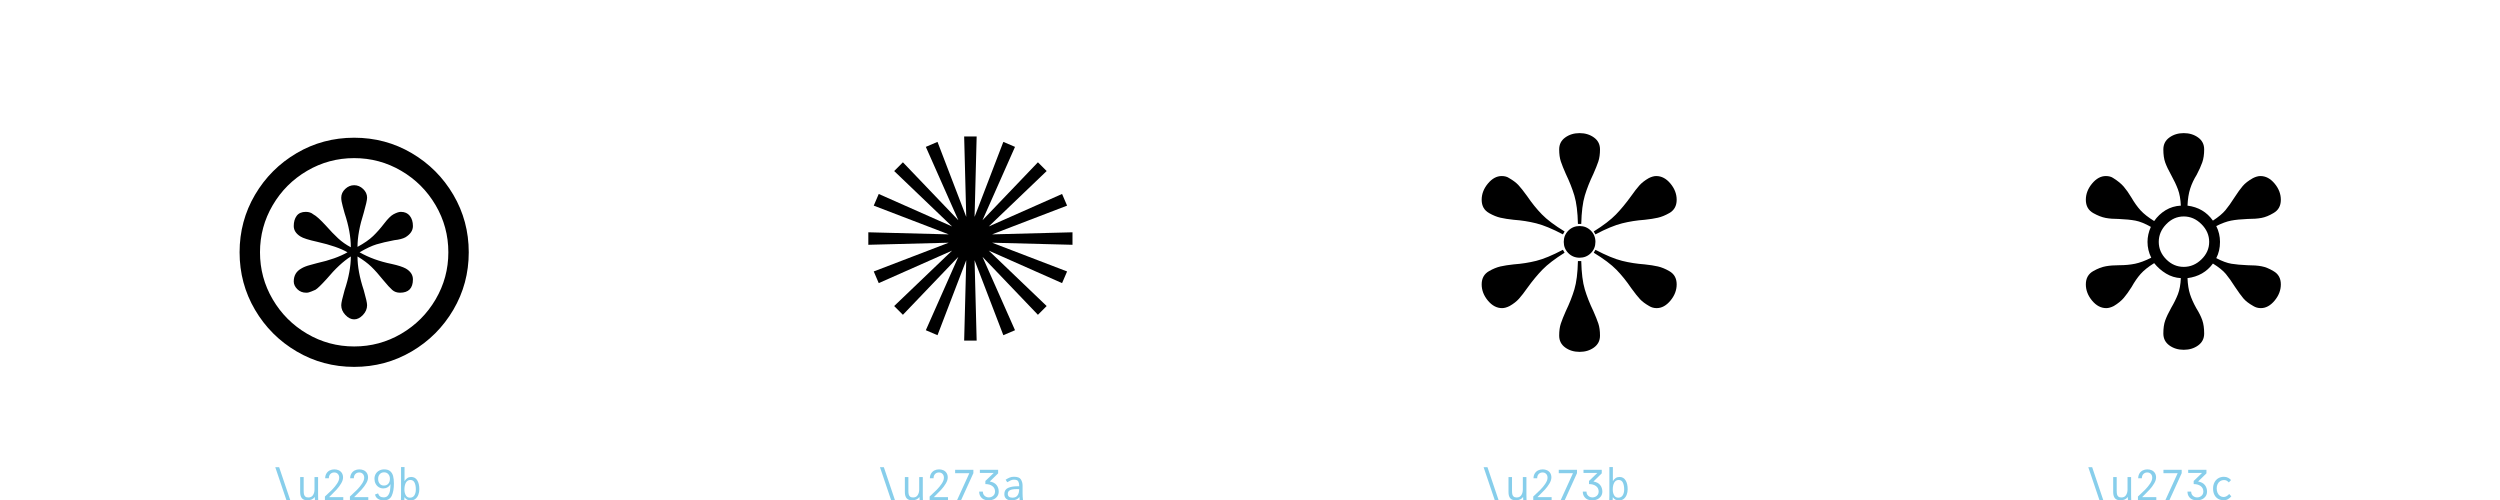 <?xml version="1.0" encoding="UTF-8"?>
<svg xmlns="http://www.w3.org/2000/svg" xmlns:xlink="http://www.w3.org/1999/xlink" width="600pt" height="120pt" viewBox="0 0 600 120" version="1.1">
<defs>
<g>
<symbol overflow="visible" id="glyph0-0">
<path style="stroke:none;" d="M 3.602 17 L 3.602 -72.5 L 56.398 -72.5 L 56.398 17 Z M 8.801 11.801 L 51.199 11.801 L 51.199 -67.301 L 8.801 -67.301 Z M 16.301 -45 C 16.234 -50.066 17.602 -53.367 20.398 -54.898 C 23.199 -56.434 26.168 -57.199 29.301 -57.199 C 33.566 -57.199 36.867 -56.215 39.199 -54.25 C 41.531 -52.285 42.699 -49.465 42.699 -45.801 C 42.699 -43.535 42.117 -41.516 40.949 -39.75 C 39.781 -37.984 38.102 -35.965 35.898 -33.699 L 34.199 -31.898 C 33.199 -31.098 32.535 -30.434 32.199 -29.898 C 31.867 -29.367 31.699 -28.602 31.699 -27.602 L 31.699 -25 L 26 -25 L 26 -27.602 C 26 -28.801 26.035 -29.699 26.102 -30.301 C 26.168 -30.898 26.434 -31.535 26.898 -32.199 C 27.367 -33 28.016 -33.816 28.852 -34.648 C 29.684 -35.484 30.5 -36.266 31.301 -37 C 33.102 -38.602 34.418 -40 35.25 -41.199 C 36.082 -42.398 36.5 -43.832 36.5 -45.5 C 36.5 -47.5 35.832 -49.035 34.5 -50.102 C 33.168 -51.168 31.234 -51.699 28.699 -51.699 C 26.965 -51.699 25.418 -51.168 24.051 -50.102 C 22.684 -49.035 22.035 -47.332 22.102 -45 Z M 34.699 -16.301 C 34.699 -14.898 34.184 -13.699 33.148 -12.699 C 32.117 -11.699 30.898 -11.199 29.5 -11.199 C 28.102 -11.199 26.898 -11.699 25.898 -12.699 C 24.898 -13.699 24.398 -14.898 24.398 -16.301 C 24.398 -17.168 24.602 -17.934 25 -18.602 C 25.199 -19.469 25.566 -20.102 26.102 -20.5 C 26.633 -20.898 27.367 -21.168 28.301 -21.301 C 28.566 -21.367 28.965 -21.398 29.5 -21.398 C 30.898 -21.398 32.117 -20.898 33.148 -19.898 C 34.184 -18.898 34.699 -17.699 34.699 -16.301 Z M 23.199 -10.199 C 24.602 -10.199 25.801 -9.699 26.801 -8.699 C 27.801 -7.699 28.301 -6.5 28.301 -5.102 C 28.301 -3.633 27.801 -2.398 26.801 -1.398 C 25.801 -0.398 24.602 0.102 23.199 0.102 C 21.801 0.102 20.602 -0.398 19.602 -1.398 C 18.602 -2.398 18.102 -3.633 18.102 -5.102 C 18.102 -6.5 18.602 -7.699 19.602 -8.699 C 20.602 -9.699 21.801 -10.199 23.199 -10.199 Z M 35.801 -10.199 C 37.199 -10.199 38.418 -9.699 39.449 -8.699 C 40.484 -7.699 41 -6.5 41 -5.102 C 41 -3.633 40.484 -2.398 39.449 -1.398 C 38.418 -0.398 37.199 0.102 35.801 0.102 C 34.398 0.102 33.199 -0.398 32.199 -1.398 C 31.199 -2.398 30.699 -3.633 30.699 -5.102 C 30.699 -6.5 31.199 -7.699 32.199 -8.699 C 33.199 -9.699 34.398 -10.199 35.801 -10.199 Z M 35.801 -10.199 "/>
</symbol>
<symbol overflow="visible" id="glyph0-1">
<path style="stroke:none;" d="M 57.5 -26.398 C 57.5 -21.398 56.266 -16.801 53.801 -12.602 C 51.332 -8.402 48 -5.066 43.801 -2.602 C 39.602 -0.133 35 1.102 30 1.102 C 25 1.102 20.398 -0.133 16.199 -2.602 C 12 -5.066 8.668 -8.398 6.199 -12.602 C 3.734 -16.801 2.5 -21.398 2.5 -26.398 C 2.5 -31.398 3.734 -36 6.199 -40.199 C 8.668 -44.398 12 -47.734 16.199 -50.199 C 20.398 -52.668 25 -53.898 30 -53.898 C 35 -53.898 39.602 -52.668 43.801 -50.199 C 48 -47.734 51.332 -44.398 53.801 -40.199 C 56.266 -36 57.5 -31.398 57.5 -26.398 Z M 52.602 -26.398 C 52.602 -30.465 51.582 -34.234 49.551 -37.699 C 47.516 -41.168 44.766 -43.918 41.301 -45.949 C 37.832 -47.984 34.066 -49 30 -49 C 25.934 -49 22.168 -47.984 18.699 -45.949 C 15.234 -43.918 12.484 -41.168 10.449 -37.699 C 8.418 -34.234 7.398 -30.465 7.398 -26.398 C 7.398 -22.332 8.418 -18.566 10.449 -15.102 C 12.484 -11.633 15.234 -8.883 18.699 -6.852 C 22.168 -4.816 25.934 -3.801 30 -3.801 C 34.066 -3.801 37.832 -4.816 41.301 -6.852 C 44.766 -8.883 47.516 -11.633 49.551 -15.102 C 51.582 -18.566 52.602 -22.332 52.602 -26.398 Z M 44.102 -19.898 C 44.102 -17.766 43.066 -16.699 41 -16.699 C 40.266 -16.699 39.648 -16.918 39.148 -17.352 C 38.648 -17.785 37.934 -18.566 37 -19.699 C 35.934 -21.031 34.965 -22.117 34.102 -22.949 C 33.234 -23.781 32.133 -24.602 30.801 -25.398 C 30.801 -23 31.301 -20.301 32.301 -17.301 C 32.832 -15.434 33.102 -14.234 33.102 -13.699 C 33.102 -12.832 32.766 -12.051 32.102 -11.352 C 31.434 -10.652 30.734 -10.301 30 -10.301 C 29.266 -10.301 28.566 -10.648 27.898 -11.352 C 27.234 -12.051 26.898 -12.832 26.898 -13.699 C 26.898 -14.234 27.168 -15.434 27.699 -17.301 C 28.699 -20.301 29.199 -23 29.199 -25.398 C 27.398 -24.266 25.465 -22.465 23.398 -20 C 22.066 -18.535 21.168 -17.668 20.699 -17.398 C 20.5 -17.332 20.184 -17.199 19.75 -17 C 19.316 -16.801 18.898 -16.699 18.5 -16.699 C 17.633 -16.699 16.918 -16.984 16.352 -17.551 C 15.785 -18.117 15.5 -18.734 15.5 -19.398 C 15.5 -20.801 16.102 -21.832 17.301 -22.5 C 17.832 -22.832 18.551 -23.117 19.449 -23.352 C 20.352 -23.582 20.898 -23.734 21.102 -23.801 C 24.102 -24.469 26.535 -25.332 28.398 -26.398 C 26.801 -27.332 24.398 -28.168 21.199 -28.898 C 19.066 -29.367 17.699 -29.801 17.102 -30.199 C 16.035 -30.867 15.5 -31.699 15.5 -32.699 C 15.5 -33.699 15.734 -34.516 16.199 -35.148 C 16.668 -35.781 17.398 -36.102 18.398 -36.102 C 19.133 -36.102 19.734 -35.898 20.199 -35.5 C 20.867 -35.168 21.898 -34.234 23.301 -32.699 C 24.301 -31.566 25.25 -30.582 26.148 -29.75 C 27.051 -28.918 28.066 -28.199 29.199 -27.602 C 29.199 -30.066 28.699 -32.801 27.699 -35.801 C 27.633 -36.066 27.484 -36.617 27.25 -37.449 C 27.016 -38.281 26.898 -38.965 26.898 -39.5 C 26.898 -40.301 27.215 -41 27.852 -41.602 C 28.484 -42.199 29.199 -42.5 30 -42.5 C 30.801 -42.5 31.516 -42.199 32.148 -41.602 C 32.781 -41 33.102 -40.301 33.102 -39.5 C 33.102 -38.965 32.832 -37.766 32.301 -35.898 C 31.301 -32.766 30.801 -30.035 30.801 -27.699 C 32.398 -28.566 33.648 -29.434 34.551 -30.301 C 35.449 -31.168 36.332 -32.168 37.199 -33.301 C 38.066 -34.434 38.801 -35.168 39.398 -35.5 C 40.133 -35.898 40.734 -36.102 41.199 -36.102 C 42.133 -36.102 42.852 -35.785 43.352 -35.148 C 43.852 -34.516 44.102 -33.699 44.102 -32.699 C 44.102 -31.633 43.5 -30.734 42.301 -30 C 41.699 -29.668 40.801 -29.434 39.602 -29.301 C 37.867 -28.969 36.449 -28.633 35.352 -28.301 C 34.25 -27.969 32.898 -27.332 31.301 -26.398 C 33.5 -25.133 36.066 -24.199 39 -23.602 C 40.535 -23.266 41.668 -22.898 42.398 -22.5 C 43.531 -21.832 44.102 -20.965 44.102 -19.898 Z M 44.102 -19.898 "/>
</symbol>
<symbol overflow="visible" id="glyph0-2">
<path style="stroke:none;" d="M 5.398 -31.5 L 5.398 -28.5 L 24.699 -29 L 6.699 -22.102 L 7.898 -19.301 L 25.5 -27.102 L 11.602 -13.801 L 13.699 -11.699 L 27 -25.602 L 19.199 -8 L 22 -6.801 L 28.898 -24.801 L 28.398 -5.5 L 31.398 -5.5 L 30.898 -24.801 L 37.801 -6.801 L 40.602 -8 L 32.801 -25.602 L 46.102 -11.699 L 48.199 -13.801 L 34.301 -27.102 L 51.898 -19.301 L 53.102 -22.102 L 35.102 -29 L 54.398 -28.5 L 54.398 -31.5 L 35.102 -31 L 53.102 -37.898 L 51.898 -40.699 L 34.301 -32.898 L 48.199 -46.199 L 46.102 -48.301 L 32.801 -34.398 L 40.602 -52 L 37.801 -53.199 L 30.898 -35.199 L 31.398 -54.5 L 28.398 -54.5 L 28.898 -35.199 L 22 -53.199 L 19.199 -52 L 27 -34.398 L 13.699 -48.301 L 11.602 -46.199 L 25.5 -32.898 L 7.898 -40.699 L 6.699 -37.898 L 24.699 -31 Z M 5.398 -31.5 "/>
</symbol>
<symbol overflow="visible" id="glyph0-3">
<path style="stroke:none;" d="M 25.102 -52.199 C 25.102 -53.398 25.582 -54.352 26.551 -55.051 C 27.516 -55.75 28.668 -56.102 30 -56.102 C 31.332 -56.102 32.484 -55.75 33.449 -55.051 C 34.418 -54.352 34.898 -53.398 34.898 -52.199 C 34.898 -51.066 34.766 -50.102 34.5 -49.301 C 34.234 -48.5 33.832 -47.5 33.301 -46.301 C 32.434 -44.5 31.75 -42.766 31.25 -41.102 C 30.75 -39.434 30.465 -37.168 30.398 -34.301 L 29.602 -34.301 C 29.535 -37.168 29.25 -39.434 28.75 -41.102 C 28.25 -42.766 27.566 -44.5 26.699 -46.301 C 26.168 -47.5 25.766 -48.5 25.5 -49.301 C 25.234 -50.102 25.102 -51.066 25.102 -52.199 Z M 8.301 -36.898 C 7.102 -37.566 6.5 -38.633 6.5 -40.102 C 6.5 -41.5 7 -42.801 8 -44 C 9 -45.199 10.102 -45.801 11.301 -45.801 C 12.035 -45.801 12.633 -45.633 13.102 -45.301 C 14.035 -44.766 14.766 -44.215 15.301 -43.648 C 15.832 -43.082 16.535 -42.199 17.398 -41 C 18.531 -39.332 19.715 -37.867 20.949 -36.602 C 22.184 -35.332 24 -33.965 26.398 -32.5 L 26 -31.801 C 23.465 -33.133 21.332 -34.016 19.602 -34.449 C 17.867 -34.883 16.066 -35.168 14.199 -35.301 C 12.934 -35.434 11.867 -35.602 11 -35.801 C 10.133 -36 9.234 -36.367 8.301 -36.898 Z M 46.602 -45.301 C 47.266 -45.633 47.867 -45.801 48.398 -45.801 C 49.668 -45.801 50.801 -45.199 51.801 -44 C 52.801 -42.801 53.301 -41.5 53.301 -40.102 C 53.301 -38.633 52.699 -37.566 51.5 -36.898 C 50.566 -36.367 49.668 -36 48.801 -35.801 C 47.934 -35.602 46.867 -35.434 45.602 -35.301 C 43.734 -35.168 41.934 -34.883 40.199 -34.449 C 38.465 -34.016 36.332 -33.133 33.801 -31.801 L 33.398 -32.5 C 35.734 -33.965 37.5 -35.316 38.699 -36.551 C 39.898 -37.785 41.102 -39.234 42.301 -40.898 C 43.102 -42.031 43.785 -42.918 44.352 -43.551 C 44.918 -44.184 45.668 -44.766 46.602 -45.301 Z M 30 -26.199 C 28.934 -26.199 28.035 -26.566 27.301 -27.301 C 26.566 -28.035 26.199 -28.934 26.199 -30 C 26.199 -31.066 26.566 -31.965 27.301 -32.699 C 28.035 -33.434 28.934 -33.801 30 -33.801 C 31.066 -33.801 31.965 -33.434 32.699 -32.699 C 33.434 -31.965 33.801 -31.066 33.801 -30 C 33.801 -28.934 33.434 -28.035 32.699 -27.301 C 31.965 -26.566 31.066 -26.199 30 -26.199 Z M 13.199 -14.602 C 12.531 -14.266 11.934 -14.102 11.398 -14.102 C 10.133 -14.102 9 -14.699 8 -15.898 C 7 -17.098 6.5 -18.398 6.5 -19.801 C 6.5 -21.266 7.102 -22.332 8.301 -23 C 9.234 -23.535 10.133 -23.898 11 -24.102 C 11.867 -24.301 12.934 -24.465 14.199 -24.602 C 16.066 -24.734 17.867 -25.016 19.602 -25.449 C 21.332 -25.883 23.465 -26.766 26 -28.102 L 26.398 -27.398 C 24.066 -25.934 22.301 -24.582 21.102 -23.352 C 19.902 -22.117 18.699 -20.668 17.5 -19 C 16.699 -17.867 16.016 -16.984 15.449 -16.352 C 14.883 -15.719 14.133 -15.133 13.199 -14.602 Z M 51.5 -23 C 52.699 -22.332 53.301 -21.266 53.301 -19.801 C 53.301 -18.398 52.801 -17.102 51.801 -15.898 C 50.801 -14.699 49.699 -14.102 48.5 -14.102 C 47.832 -14.102 47.234 -14.266 46.699 -14.602 C 45.766 -15.133 45.035 -15.684 44.5 -16.25 C 43.965 -16.816 43.266 -17.699 42.398 -18.898 C 41.266 -20.566 40.082 -22.035 38.852 -23.301 C 37.617 -24.566 35.801 -25.934 33.398 -27.398 L 33.801 -28.102 C 36.332 -26.766 38.465 -25.883 40.199 -25.449 C 41.934 -25.016 43.734 -24.734 45.602 -24.602 C 46.867 -24.469 47.934 -24.301 48.801 -24.102 C 49.668 -23.902 50.566 -23.535 51.5 -23 Z M 34.898 -7.5 C 34.898 -6.301 34.418 -5.352 33.449 -4.648 C 32.484 -3.949 31.332 -3.602 30 -3.602 C 28.668 -3.602 27.516 -3.949 26.551 -4.648 C 25.582 -5.348 25.102 -6.301 25.102 -7.5 C 25.102 -8.633 25.234 -9.602 25.5 -10.398 C 25.766 -11.199 26.168 -12.199 26.699 -13.398 C 27.566 -15.199 28.25 -16.934 28.75 -18.602 C 29.25 -20.266 29.535 -22.535 29.602 -25.398 L 30.398 -25.398 C 30.465 -22.531 30.75 -20.266 31.25 -18.602 C 31.75 -16.934 32.434 -15.199 33.301 -13.398 C 33.832 -12.199 34.234 -11.199 34.5 -10.398 C 34.766 -9.598 34.898 -8.633 34.898 -7.5 Z M 34.898 -7.5 "/>
</symbol>
<symbol overflow="visible" id="glyph0-4">
<path style="stroke:none;" d="M 51.5 -23 C 52.699 -22.332 53.301 -21.266 53.301 -19.801 C 53.301 -18.398 52.801 -17.102 51.801 -15.898 C 50.801 -14.699 49.699 -14.102 48.5 -14.102 C 47.832 -14.102 47.234 -14.266 46.699 -14.602 C 45.633 -15.199 44.832 -15.816 44.301 -16.449 C 43.766 -17.082 43.102 -18 42.301 -19.199 C 41.5 -20.465 40.766 -21.5 40.102 -22.301 C 39.434 -23.102 38.398 -23.934 37 -24.801 C 35.535 -22.801 33.5 -21.633 30.898 -21.301 C 30.965 -19.766 31.168 -18.484 31.5 -17.449 C 31.832 -16.418 32.332 -15.301 33 -14.102 C 33.668 -13.035 34.148 -12.066 34.449 -11.199 C 34.75 -10.332 34.898 -9.266 34.898 -8 C 34.898 -6.801 34.418 -5.852 33.449 -5.148 C 32.484 -4.449 31.332 -4.102 30 -4.102 C 28.668 -4.102 27.516 -4.449 26.551 -5.148 C 25.582 -5.848 25.102 -6.801 25.102 -8 C 25.102 -9.266 25.25 -10.316 25.551 -11.148 C 25.852 -11.984 26.332 -13 27 -14.199 C 27.668 -15.332 28.199 -16.418 28.602 -17.449 C 29 -18.484 29.234 -19.766 29.301 -21.301 C 28.035 -21.367 26.852 -21.734 25.75 -22.398 C 24.648 -23.066 23.699 -23.898 22.898 -24.898 C 21.5 -24.031 20.418 -23.168 19.648 -22.301 C 18.883 -21.434 18.168 -20.398 17.5 -19.199 C 16.832 -18.133 16.199 -17.25 15.602 -16.551 C 15 -15.852 14.199 -15.199 13.199 -14.602 C 12.531 -14.266 11.934 -14.102 11.398 -14.102 C 10.133 -14.102 9 -14.699 8 -15.898 C 7 -17.098 6.5 -18.398 6.5 -19.801 C 6.5 -21.266 7.102 -22.332 8.301 -23 C 9.367 -23.602 10.367 -23.984 11.301 -24.148 C 12.234 -24.316 13.301 -24.398 14.5 -24.398 C 15.898 -24.398 17.168 -24.516 18.301 -24.75 C 19.434 -24.984 20.734 -25.465 22.199 -26.199 C 21.602 -27.398 21.301 -28.668 21.301 -30 C 21.301 -31.199 21.566 -32.398 22.102 -33.602 C 20.699 -34.402 19.465 -34.898 18.398 -35.102 C 17.332 -35.301 16 -35.434 14.398 -35.5 C 13.199 -35.5 12.148 -35.582 11.25 -35.75 C 10.352 -35.918 9.367 -36.301 8.301 -36.898 C 7.102 -37.566 6.5 -38.633 6.5 -40.102 C 6.5 -41.5 7 -42.801 8 -44 C 9 -45.199 10.102 -45.801 11.301 -45.801 C 12.035 -45.801 12.633 -45.633 13.102 -45.301 C 14.168 -44.633 15 -43.949 15.602 -43.25 C 16.199 -42.551 16.801 -41.699 17.398 -40.699 C 18.133 -39.434 18.883 -38.383 19.648 -37.551 C 20.418 -36.719 21.5 -35.867 22.898 -35 C 23.633 -36.066 24.551 -36.934 25.648 -37.602 C 26.75 -38.266 27.965 -38.633 29.301 -38.699 C 29.234 -40.234 29 -41.535 28.602 -42.602 C 28.199 -43.668 27.668 -44.801 27 -46 C 26.332 -47.199 25.852 -48.215 25.551 -49.051 C 25.25 -49.883 25.102 -50.934 25.102 -52.199 C 25.102 -53.398 25.582 -54.352 26.551 -55.051 C 27.516 -55.75 28.668 -56.102 30 -56.102 C 31.332 -56.102 32.484 -55.75 33.449 -55.051 C 34.418 -54.352 34.898 -53.398 34.898 -52.199 C 34.898 -51 34.75 -49.965 34.449 -49.102 C 34.148 -48.234 33.699 -47.234 33.102 -46.102 C 32.434 -45.035 31.918 -43.934 31.551 -42.801 C 31.184 -41.668 30.965 -40.301 30.898 -38.699 C 33.5 -38.367 35.535 -37.168 37 -35.102 C 38.332 -35.969 39.332 -36.801 40 -37.602 C 40.668 -38.402 41.398 -39.434 42.199 -40.699 C 42.934 -41.832 43.582 -42.734 44.148 -43.398 C 44.715 -44.066 45.535 -44.699 46.602 -45.301 C 47.266 -45.633 47.867 -45.801 48.398 -45.801 C 49.668 -45.801 50.801 -45.199 51.801 -44 C 52.801 -42.801 53.301 -41.5 53.301 -40.102 C 53.301 -38.633 52.699 -37.566 51.5 -36.898 C 50.5 -36.301 49.551 -35.918 48.648 -35.75 C 47.75 -35.582 46.633 -35.5 45.301 -35.5 C 43.699 -35.434 42.383 -35.301 41.352 -35.102 C 40.316 -34.902 39.133 -34.465 37.801 -33.801 C 38.398 -32.602 38.699 -31.332 38.699 -30 C 38.699 -28.535 38.398 -27.234 37.801 -26.102 C 39.199 -25.367 40.418 -24.918 41.449 -24.75 C 42.484 -24.582 43.766 -24.465 45.301 -24.398 C 46.633 -24.398 47.75 -24.316 48.648 -24.148 C 49.551 -23.984 50.5 -23.602 51.5 -23 Z M 30 -24 C 31.602 -24 33.016 -24.602 34.25 -25.801 C 35.484 -27 36.102 -28.398 36.102 -30 C 36.102 -31.602 35.484 -33.016 34.25 -34.25 C 33.016 -35.484 31.602 -36.102 30 -36.102 C 28.398 -36.102 27 -35.484 25.801 -34.25 C 24.602 -33.016 24 -31.602 24 -30 C 24 -28.398 24.602 -27 25.801 -25.801 C 27 -24.602 28.398 -24 30 -24 Z M 30 -24 "/>
</symbol>
<symbol overflow="visible" id="glyph1-0">
<path style="stroke:none;" d="M 0.359 1.699 L 0.359 -7.25 L 5.641 -7.25 L 5.641 1.699 Z M 0.879 1.18 L 5.121 1.18 L 5.121 -6.73 L 0.879 -6.73 Z M 1.629 -4.5 C 1.621 -5.008 1.762 -5.336 2.039 -5.488 C 2.32 -5.645 2.617 -5.719 2.93 -5.719 C 3.355 -5.719 3.688 -5.621 3.922 -5.426 C 4.152 -5.23 4.27 -4.945 4.27 -4.578 C 4.27 -4.352 4.211 -4.152 4.094 -3.977 C 3.977 -3.801 3.809 -3.598 3.59 -3.371 L 3.422 -3.191 C 3.32 -3.109 3.254 -3.043 3.219 -2.988 C 3.188 -2.938 3.172 -2.859 3.172 -2.762 L 3.172 -2.5 L 2.602 -2.5 L 2.602 -2.762 C 2.602 -2.879 2.602 -2.969 2.609 -3.031 C 2.617 -3.09 2.645 -3.152 2.691 -3.219 C 2.738 -3.301 2.801 -3.383 2.887 -3.465 C 2.969 -3.547 3.051 -3.625 3.129 -3.699 C 3.309 -3.859 3.441 -4 3.523 -4.121 C 3.609 -4.242 3.648 -4.383 3.648 -4.551 C 3.648 -4.75 3.582 -4.902 3.449 -5.012 C 3.316 -5.117 3.125 -5.172 2.871 -5.172 C 2.695 -5.172 2.543 -5.117 2.406 -5.012 C 2.27 -4.902 2.203 -4.734 2.211 -4.5 Z M 3.469 -1.629 C 3.469 -1.488 3.418 -1.371 3.316 -1.27 C 3.211 -1.168 3.09 -1.121 2.949 -1.121 C 2.809 -1.121 2.691 -1.172 2.59 -1.27 C 2.488 -1.371 2.441 -1.488 2.441 -1.629 C 2.441 -1.715 2.461 -1.793 2.5 -1.859 C 2.52 -1.945 2.559 -2.012 2.609 -2.051 C 2.664 -2.09 2.738 -2.117 2.828 -2.129 C 2.855 -2.137 2.898 -2.141 2.949 -2.141 C 3.09 -2.141 3.211 -2.09 3.316 -1.988 C 3.418 -1.891 3.469 -1.77 3.469 -1.629 Z M 2.32 -1.02 C 2.461 -1.02 2.578 -0.969 2.68 -0.871 C 2.781 -0.77 2.828 -0.648 2.828 -0.512 C 2.828 -0.363 2.781 -0.238 2.68 -0.141 C 2.578 -0.039 2.461 0.012 2.32 0.012 C 2.18 0.012 2.059 -0.039 1.961 -0.141 C 1.859 -0.238 1.809 -0.363 1.809 -0.512 C 1.809 -0.652 1.859 -0.77 1.961 -0.871 C 2.059 -0.969 2.18 -1.02 2.32 -1.02 Z M 3.578 -1.02 C 3.719 -1.02 3.84 -0.969 3.945 -0.871 C 4.047 -0.77 4.102 -0.648 4.102 -0.512 C 4.102 -0.363 4.047 -0.238 3.945 -0.141 C 3.84 -0.039 3.719 0.012 3.578 0.012 C 3.438 0.012 3.32 -0.039 3.219 -0.141 C 3.121 -0.238 3.07 -0.363 3.07 -0.512 C 3.07 -0.652 3.121 -0.77 3.219 -0.871 C 3.32 -0.969 3.441 -1.02 3.578 -1.02 Z M 3.578 -1.02 "/>
</symbol>
<symbol overflow="visible" id="glyph1-1">
<path style="stroke:none;" d="M 5.078 1.898 L 4.16 1.898 L 0.852 -7.879 L 1.781 -7.879 Z M 5.078 1.898 "/>
</symbol>
<symbol overflow="visible" id="glyph1-2">
<path style="stroke:none;" d="M 2.578 0.07 C 1.961 0.07 1.512 -0.098 1.238 -0.43 C 0.965 -0.762 0.828 -1.254 0.828 -1.898 L 0.828 -5.5 L 1.672 -5.5 L 1.672 -2.238 C 1.672 -1.887 1.695 -1.598 1.746 -1.371 C 1.797 -1.145 1.902 -0.961 2.066 -0.82 C 2.23 -0.68 2.473 -0.609 2.801 -0.609 C 3.301 -0.609 3.672 -0.797 3.91 -1.172 C 4.148 -1.543 4.27 -1.992 4.27 -2.52 L 4.27 -5.5 L 5.129 -5.5 L 5.129 -1.191 C 5.129 -0.969 5.137 -0.699 5.148 -0.379 L 5.16 0 L 4.371 0 L 4.328 -0.73 C 3.961 -0.195 3.379 0.07 2.578 0.07 Z M 2.578 0.07 "/>
</symbol>
<symbol overflow="visible" id="glyph1-3">
<path style="stroke:none;" d="M 0.77 -0.84 L 0.988 -1.039 C 1.57 -1.566 2.074 -2.047 2.504 -2.484 C 2.934 -2.922 3.324 -3.398 3.676 -3.922 C 4.023 -4.441 4.199 -4.914 4.199 -5.34 C 4.199 -5.727 4.09 -6.035 3.863 -6.266 C 3.641 -6.496 3.355 -6.609 3.012 -6.609 C 2.629 -6.609 2.316 -6.484 2.074 -6.23 C 1.832 -5.977 1.711 -5.641 1.711 -5.219 L 0.828 -5.219 C 0.836 -5.672 0.941 -6.059 1.141 -6.379 C 1.34 -6.699 1.605 -6.941 1.934 -7.105 C 2.266 -7.27 2.633 -7.352 3.039 -7.352 C 3.414 -7.352 3.758 -7.277 4.074 -7.137 C 4.391 -6.992 4.645 -6.773 4.836 -6.48 C 5.023 -6.188 5.121 -5.828 5.121 -5.41 C 5.121 -4.965 4.969 -4.484 4.664 -3.977 C 4.363 -3.465 4.008 -2.988 3.602 -2.539 C 3.195 -2.094 2.707 -1.598 2.141 -1.051 L 1.781 -0.691 L 5.18 -0.691 L 5.18 0.051 L 0.77 0.051 Z M 0.77 -0.84 "/>
</symbol>
<symbol overflow="visible" id="glyph1-4">
<path style="stroke:none;" d="M 2.879 0.09 C 2.332 0.09 1.871 -0.035 1.488 -0.285 C 1.109 -0.535 0.879 -0.879 0.801 -1.32 L 1.52 -1.59 C 1.625 -1.258 1.793 -1.012 2.016 -0.859 C 2.238 -0.707 2.527 -0.629 2.879 -0.629 C 3.352 -0.629 3.707 -0.801 3.945 -1.141 C 4.184 -1.48 4.332 -1.863 4.395 -2.297 C 4.457 -2.727 4.496 -3.234 4.512 -3.82 C 4.336 -3.48 4.102 -3.223 3.801 -3.047 C 3.5 -2.867 3.16 -2.781 2.781 -2.781 C 2.375 -2.781 2.012 -2.879 1.691 -3.078 C 1.371 -3.281 1.117 -3.559 0.934 -3.91 C 0.75 -4.262 0.66 -4.656 0.66 -5.09 C 0.66 -5.535 0.762 -5.93 0.965 -6.27 C 1.168 -6.609 1.449 -6.875 1.805 -7.066 C 2.16 -7.254 2.559 -7.352 2.988 -7.352 C 3.602 -7.352 4.082 -7.207 4.426 -6.922 C 4.77 -6.633 5.004 -6.242 5.137 -5.75 C 5.266 -5.258 5.328 -4.656 5.328 -3.949 C 5.328 -2.762 5.16 -1.793 4.816 -1.039 C 4.473 -0.285 3.828 0.09 2.879 0.09 Z M 2.91 -3.469 C 3.375 -3.469 3.738 -3.617 3.988 -3.914 C 4.242 -4.211 4.371 -4.602 4.371 -5.078 C 4.371 -5.539 4.242 -5.914 3.984 -6.203 C 3.727 -6.496 3.391 -6.641 2.969 -6.641 C 2.535 -6.641 2.191 -6.492 1.93 -6.199 C 1.668 -5.906 1.539 -5.527 1.539 -5.059 C 1.539 -4.598 1.66 -4.219 1.906 -3.922 C 2.148 -3.621 2.484 -3.469 2.91 -3.469 Z M 2.91 -3.469 "/>
</symbol>
<symbol overflow="visible" id="glyph1-5">
<path style="stroke:none;" d="M 3.352 0.102 C 3.012 0.102 2.723 0.039 2.488 -0.086 C 2.258 -0.207 2.047 -0.41 1.859 -0.691 L 1.828 0 L 1.012 0 C 1.031 -0.379 1.039 -0.777 1.039 -1.191 L 1.039 -7.898 L 1.879 -7.898 L 1.879 -4.52 C 2.066 -4.84 2.293 -5.09 2.555 -5.266 C 2.816 -5.441 3.121 -5.531 3.461 -5.531 C 4.113 -5.531 4.605 -5.258 4.934 -4.715 C 5.266 -4.172 5.43 -3.461 5.43 -2.578 C 5.43 -2.113 5.352 -1.676 5.195 -1.266 C 5.039 -0.855 4.805 -0.523 4.488 -0.273 C 4.176 -0.023 3.797 0.102 3.352 0.102 Z M 3.18 -0.559 C 3.66 -0.559 4.016 -0.75 4.246 -1.125 C 4.477 -1.5 4.59 -1.965 4.59 -2.52 C 4.59 -3.199 4.488 -3.75 4.281 -4.176 C 4.074 -4.598 3.742 -4.809 3.289 -4.809 C 2.805 -4.809 2.441 -4.594 2.203 -4.164 C 1.969 -3.734 1.852 -3.18 1.852 -2.5 C 1.852 -1.973 1.957 -1.52 2.176 -1.137 C 2.391 -0.754 2.727 -0.559 3.18 -0.559 Z M 3.18 -0.559 "/>
</symbol>
<symbol overflow="visible" id="glyph1-6">
<path style="stroke:none;" d="M 2.34 0 L 1.371 0 L 4.301 -6.43 L 0.891 -6.43 L 0.891 -7.25 L 5.27 -7.25 L 5.27 -6.441 Z M 2.34 0 "/>
</symbol>
<symbol overflow="visible" id="glyph1-7">
<path style="stroke:none;" d="M 3.211 -4.441 C 3.957 -4.309 4.5 -4.02 4.84 -3.578 C 5.18 -3.141 5.352 -2.621 5.352 -2.02 C 5.352 -1.574 5.23 -1.188 4.996 -0.863 C 4.758 -0.543 4.453 -0.297 4.078 -0.137 C 3.707 0.027 3.32 0.109 2.922 0.109 C 2.527 0.109 2.156 0.031 1.809 -0.129 C 1.461 -0.289 1.184 -0.531 0.977 -0.852 C 0.766 -1.172 0.66 -1.559 0.66 -2.02 L 1.539 -2.02 C 1.539 -1.734 1.605 -1.484 1.738 -1.273 C 1.871 -1.066 2.051 -0.902 2.27 -0.789 C 2.488 -0.676 2.723 -0.621 2.969 -0.621 C 3.23 -0.621 3.477 -0.676 3.703 -0.789 C 3.934 -0.902 4.121 -1.066 4.262 -1.281 C 4.402 -1.492 4.469 -1.738 4.469 -2.02 C 4.469 -2.586 4.254 -3.027 3.824 -3.344 C 3.395 -3.66 2.836 -3.82 2.148 -3.82 L 2.148 -4.57 L 4.16 -6.5 L 0.828 -6.5 L 0.828 -7.25 L 5.211 -7.25 L 5.211 -6.398 Z M 3.211 -4.441 "/>
</symbol>
<symbol overflow="visible" id="glyph1-8">
<path style="stroke:none;" d="M 2.43 0.102 C 1.898 0.102 1.477 -0.027 1.164 -0.285 C 0.855 -0.543 0.699 -0.918 0.699 -1.41 C 0.699 -2.129 0.992 -2.625 1.578 -2.891 C 2.168 -3.156 2.867 -3.289 3.68 -3.289 L 4.262 -3.289 L 4.262 -3.559 C 4.262 -3.898 4.184 -4.203 4.035 -4.477 C 3.887 -4.746 3.539 -4.879 3 -4.879 C 2.734 -4.879 2.488 -4.828 2.266 -4.727 C 2.043 -4.621 1.754 -4.465 1.398 -4.262 L 1.012 -4.871 C 1.344 -5.082 1.66 -5.254 1.965 -5.387 C 2.27 -5.516 2.621 -5.578 3.02 -5.578 C 3.875 -5.578 4.43 -5.359 4.691 -4.914 C 4.949 -4.473 5.078 -3.988 5.078 -3.469 L 5.078 -1.551 C 5.078 -1.078 5.109 -0.559 5.172 0 L 4.371 0 L 4.32 -0.75 C 4.148 -0.457 3.887 -0.242 3.539 -0.105 C 3.191 0.031 2.824 0.102 2.43 0.102 Z M 2.648 -0.559 C 3.211 -0.559 3.617 -0.746 3.875 -1.113 C 4.133 -1.484 4.262 -1.98 4.262 -2.602 C 4.027 -2.613 3.848 -2.621 3.719 -2.621 C 2.961 -2.621 2.406 -2.531 2.055 -2.352 C 1.703 -2.172 1.531 -1.879 1.531 -1.48 C 1.531 -1.168 1.629 -0.934 1.824 -0.785 C 2.02 -0.637 2.297 -0.559 2.648 -0.559 Z M 2.648 -0.559 "/>
</symbol>
<symbol overflow="visible" id="glyph1-9">
<path style="stroke:none;" d="M 3.328 0.051 C 2.836 0.051 2.398 -0.059 2.016 -0.281 C 1.633 -0.5 1.332 -0.82 1.121 -1.238 C 0.906 -1.66 0.801 -2.16 0.801 -2.738 C 0.801 -3.312 0.91 -3.812 1.137 -4.238 C 1.359 -4.668 1.668 -4.996 2.066 -5.227 C 2.461 -5.457 2.91 -5.57 3.41 -5.57 C 3.785 -5.57 4.117 -5.492 4.414 -5.336 C 4.711 -5.18 4.941 -4.992 5.109 -4.781 L 4.578 -4.219 C 4.418 -4.395 4.25 -4.531 4.074 -4.637 C 3.898 -4.738 3.68 -4.789 3.422 -4.789 C 3.082 -4.789 2.777 -4.703 2.512 -4.535 C 2.242 -4.363 2.035 -4.125 1.891 -3.82 C 1.742 -3.512 1.672 -3.164 1.672 -2.77 C 1.672 -2.383 1.738 -2.035 1.879 -1.719 C 2.02 -1.406 2.215 -1.16 2.469 -0.984 C 2.723 -0.809 3.012 -0.719 3.34 -0.719 C 3.793 -0.719 4.238 -0.961 4.672 -1.441 L 5.18 -0.871 C 4.941 -0.605 4.68 -0.383 4.395 -0.211 C 4.113 -0.035 3.758 0.051 3.328 0.051 Z M 3.328 0.051 "/>
</symbol>
</g>
</defs>
<g id="surface334">
<g style="fill:rgb(0%,0%,0%);fill-opacity:1;">
  <use xlink:href="#glyph0-1" x="55" y="86.949"/>
</g>
<g style="fill:rgb(52.941%,80.784%,92.157%);fill-opacity:1;">
  <use xlink:href="#glyph1-1" x="65.211" y="120"/>
  <use xlink:href="#glyph1-2" x="71.211" y="120"/>
  <use xlink:href="#glyph1-3" x="77.211" y="120"/>
  <use xlink:href="#glyph1-3" x="83.211" y="120"/>
  <use xlink:href="#glyph1-4" x="89.211" y="120"/>
  <use xlink:href="#glyph1-5" x="95.211" y="120"/>
</g>
<g style="fill:rgb(0%,0%,0%);fill-opacity:1;">
  <use xlink:href="#glyph0-2" x="203" y="87.25"/>
</g>
<g style="fill:rgb(52.941%,80.784%,92.157%);fill-opacity:1;">
  <use xlink:href="#glyph1-1" x="210.34" y="120"/>
  <use xlink:href="#glyph1-2" x="216.34" y="120"/>
  <use xlink:href="#glyph1-3" x="222.34" y="120"/>
  <use xlink:href="#glyph1-6" x="228.34" y="120"/>
  <use xlink:href="#glyph1-7" x="234.34" y="120"/>
  <use xlink:href="#glyph1-8" x="240.34" y="120"/>
</g>
<g style="fill:rgb(0%,0%,0%);fill-opacity:1;">
  <use xlink:href="#glyph0-3" x="349.102" y="88.051"/>
</g>
<g style="fill:rgb(52.941%,80.784%,92.157%);fill-opacity:1;">
  <use xlink:href="#glyph1-1" x="355.211" y="120"/>
  <use xlink:href="#glyph1-2" x="361.211" y="120"/>
  <use xlink:href="#glyph1-3" x="367.211" y="120"/>
  <use xlink:href="#glyph1-6" x="373.211" y="120"/>
  <use xlink:href="#glyph1-7" x="379.211" y="120"/>
  <use xlink:href="#glyph1-5" x="385.211" y="120"/>
</g>
<g style="fill:rgb(0%,0%,0%);fill-opacity:1;">
  <use xlink:href="#glyph0-4" x="494.102" y="88.051"/>
</g>
<g style="fill:rgb(52.941%,80.784%,92.157%);fill-opacity:1;">
  <use xlink:href="#glyph1-1" x="500.336" y="120"/>
  <use xlink:href="#glyph1-2" x="506.336" y="120"/>
  <use xlink:href="#glyph1-3" x="512.336" y="120"/>
  <use xlink:href="#glyph1-6" x="518.336" y="120"/>
  <use xlink:href="#glyph1-7" x="524.336" y="120"/>
  <use xlink:href="#glyph1-9" x="530.336" y="120"/>
</g>
</g>
</svg>
